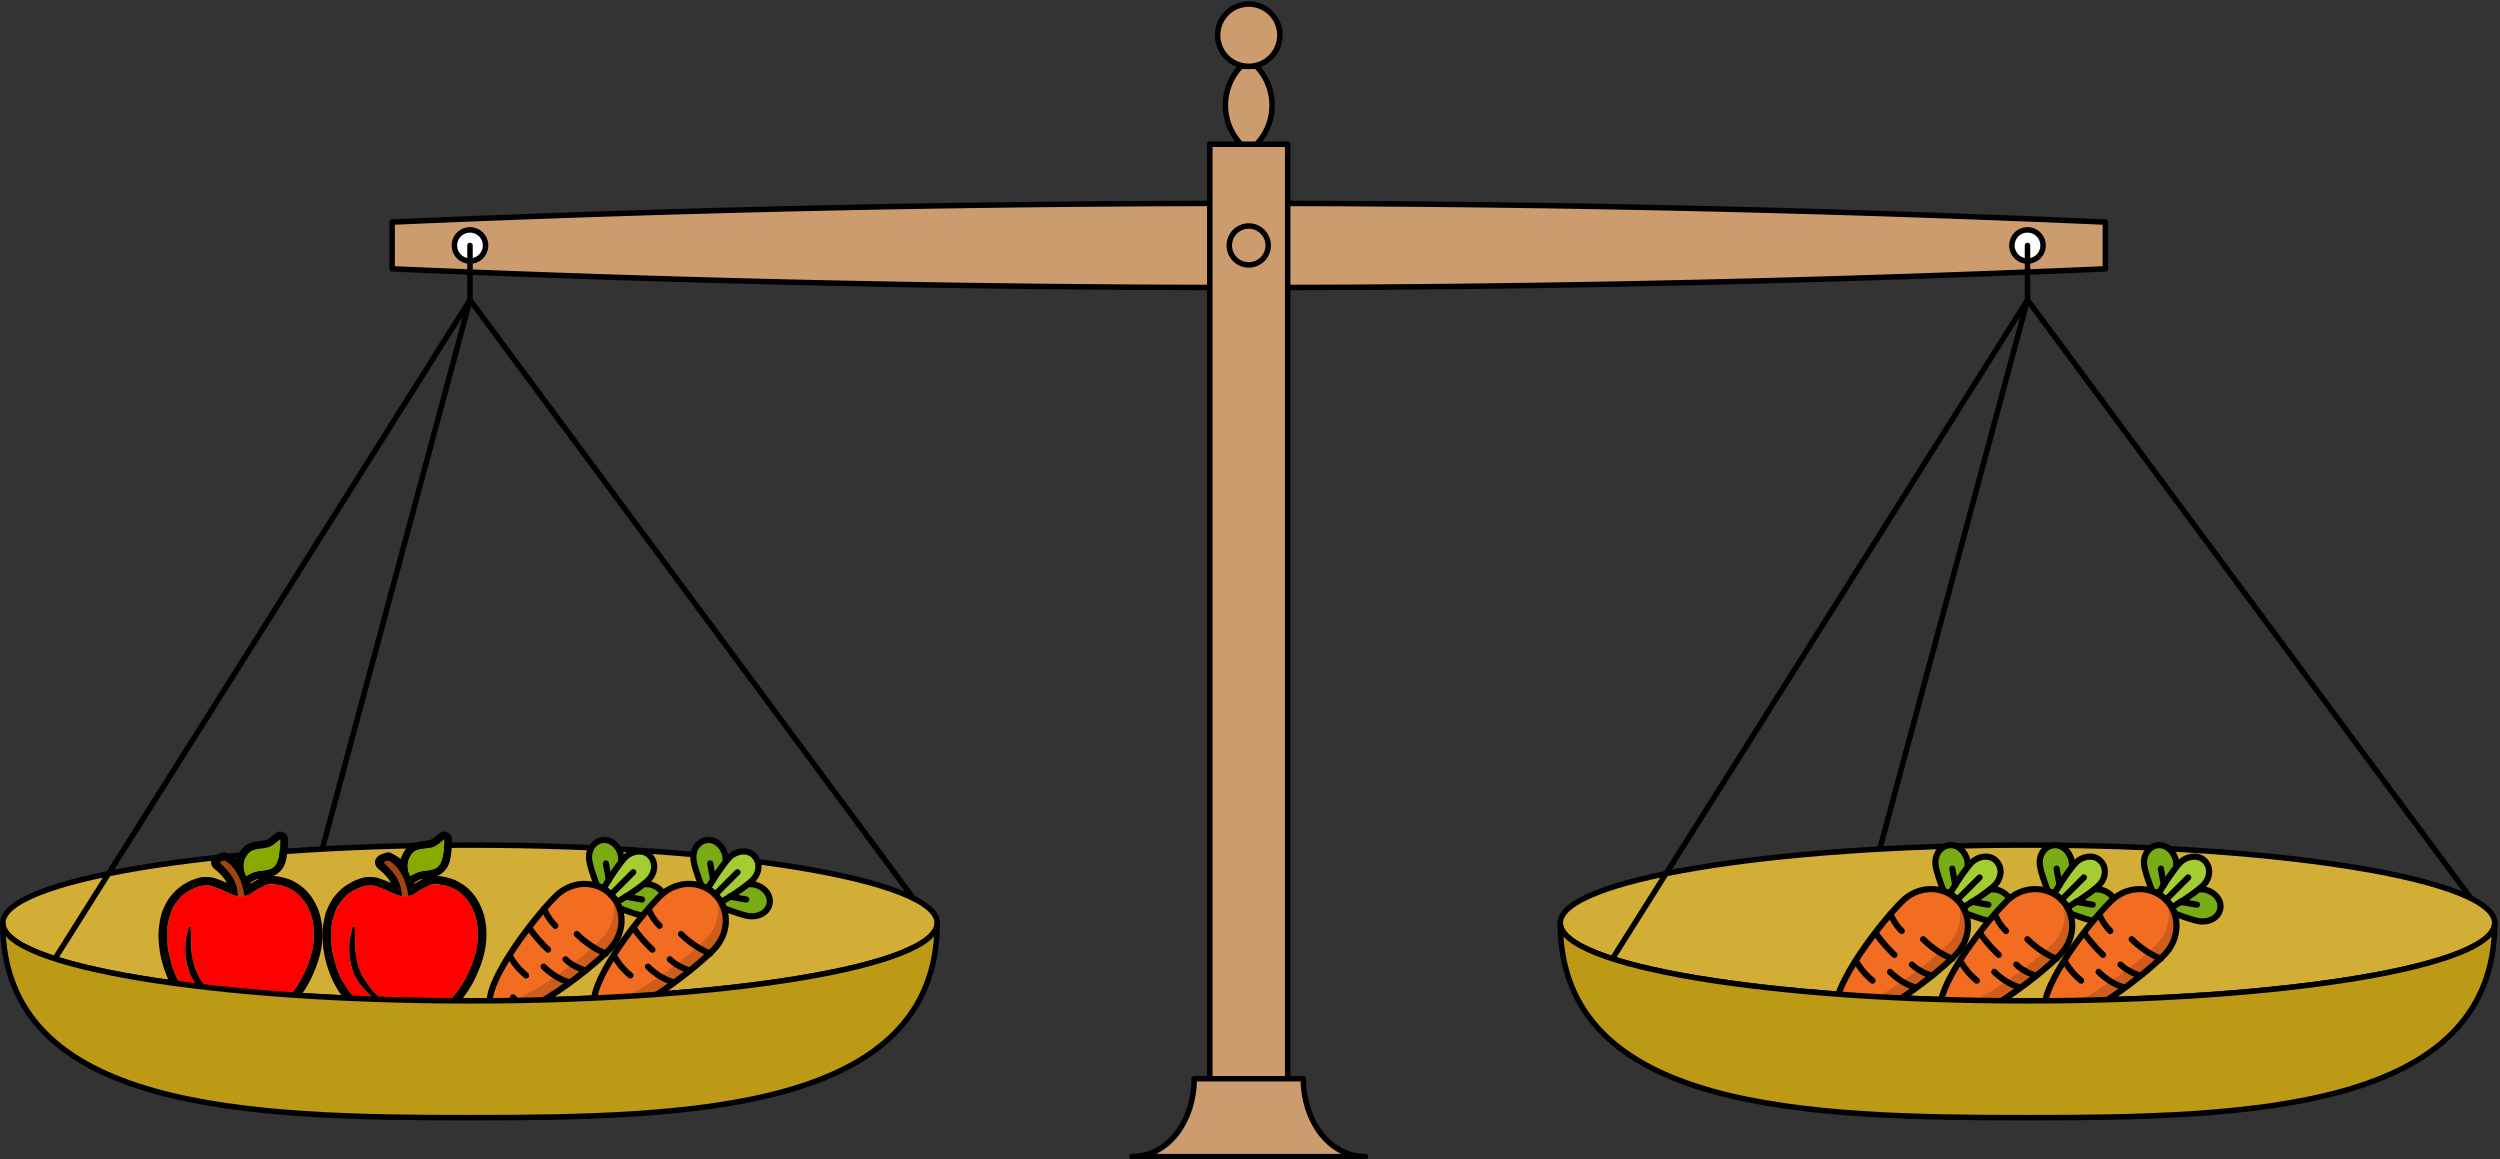 <svg xmlns="http://www.w3.org/2000/svg" width="910pt" height="422pt" viewBox="0 -422 910 422"><rect x="0" y="-422" width="910" height="422" fill="#333333" stroke="none"/><g id="page1" transform="scale(1 -1)"><path fill="#cc9c6f" d="M142.73 324.148a7141 7141 0 0 1 311.813-6.804c104.062 0 208.082 2.269 311.812 6.804v17.008a7141 7141 0 0 1-311.812 6.805 7141 7141 0 0 1-311.813-6.805z"/><path fill="none" stroke="#000" stroke-linecap="round" stroke-linejoin="round" stroke-width="2" d="M142.73 324.148a7141 7141 0 0 1 311.813-6.804c104.062 0 208.082 2.269 311.812 6.804v17.008a7141 7141 0 0 1-311.812 6.805 7141 7141 0 0 1-311.813-6.805z"/><path fill="#fff" d="M176.746 332.652a5.665 5.665 0 0 1-5.668 5.668 5.667 5.667 0 1 1 0-11.336 5.667 5.667 0 0 1 5.668 5.668"/><path fill="none" stroke="#000" stroke-linecap="round" stroke-linejoin="round" stroke-width="2" d="M176.746 332.652a5.665 5.665 0 0 1-5.668 5.668 5.667 5.667 0 1 1 0-11.336 5.667 5.667 0 0 1 5.668 5.668"/><path fill="#fff" d="M743.676 332.652a5.665 5.665 0 0 1-5.668 5.668 5.667 5.667 0 1 1 0-11.336 5.667 5.667 0 0 1 5.668 5.668"/><path fill="none" stroke="#000" stroke-linecap="round" stroke-linejoin="round" stroke-width="2" d="M743.676 332.652a5.665 5.665 0 0 1-5.668 5.668 5.667 5.667 0 1 1 0-11.336 5.667 5.667 0 0 1 5.668 5.668"/><path fill="#d3ae37" d="M341.156 86.04c0 15.655-76.144 28.347-170.078 28.347C77.148 114.387 1 101.695 1 86.039s76.148-28.348 170.078-28.348c93.934 0 170.078 12.692 170.078 28.348"/><path fill="none" stroke="#000" stroke-linecap="round" stroke-linejoin="round" stroke-width="2" d="M341.156 86.04c0 15.655-76.144 28.347-170.078 28.347C77.148 114.387 1 101.695 1 86.039s76.148-28.348 170.078-28.348c93.934 0 170.078 12.692 170.078 28.348m-170.078 226.77 161.41-217.813m-161.41 217.813L117.32 112.941m53.758 199.868L19.984 73.012m151.094 239.797v19.843"/><g fill-rule="evenodd"><path fill="#a7410e" d="M80.73 108.469c-.312-.125-.62-.313-.683-.313s.559-.679 1.363-1.488c.809-.805 1.8-1.859 2.234-2.48.434-.555 1.114-1.61 1.489-2.293.308-.68.742-1.797.992-2.418a19 19 0 0 0 .434-2.418c0-.684.12-1.243.246-1.301.062-.063.558-.125 1.054-.125.747 0 .93.062.993.246.062.125 0 .746-.125 1.426-.121.62-.434 1.86-.743 2.668-.25.867-.683 2.047-.992 2.668-.312.617-.867 1.672-1.3 2.293-.376.621-.993 1.425-1.305 1.796-.371.309-.93.805-1.239 1.118-.375.246-.808.558-1.054.679a2 2 0 0 1-.621.188c-.125 0-.434-.121-.742-.246m17.735-8.371h.742c.25.058.063.058-.371.058-.371 0-.559 0-.371-.058M77.629 59.606c.433-.372.805-.747.805-.747.062 0-.246.375-.68.746-.375.434-.746.805-.809.805s.25-.37.684-.804m-7.567-1.614c.372-.433.747-.804.81-.804.058 0-.25.37-.684.804-.434.371-.805.746-.805.746-.063 0 .246-.375.68-.746"/><path fill="red" d="M96.664 99.723c-.558-.184-1.238-.434-1.426-.559-.246-.121-1.3-.742-2.293-1.426-1.054-.617-2.297-1.363-2.793-1.61-.804-.37-.992-.37-2.418-.37-1.238 0-1.671.058-2.601.37-.559.184-2.235.868-3.598 1.552-1.426.617-3.039 1.3-3.597 1.484-.56.188-1.489.438-2.106.496-.934.125-1.305.125-2.234-.058-.621-.125-1.735-.496-2.48-.809-.743-.246-1.798-.742-2.294-1.055-.496-.308-1.305-.804-1.676-1.113-.433-.371-1.117-.992-1.613-1.488s-1.113-1.301-1.488-1.797c-.309-.496-.805-1.43-1.113-2.05-.313-.556-.746-1.548-.93-2.169-.188-.621-.496-1.676-.621-2.418-.188-.742-.371-2.047-.434-2.914-.125-.93-.125-2.355-.062-3.473.062-1.054.187-2.605.308-3.41.063-.808.375-2.172.559-3.039.187-.867.621-2.48.992-3.656.371-1.117 1.18-2.98 1.738-4.094a42 42 0 0 1 1.922-3.535 72 72 0 0 1 1.797-2.48 71 71 0 0 1 2.356-2.48c.808-.806 1.984-1.798 2.543-2.169.558-.437 1.363-.934 1.796-1.18.438-.187 1.43-.62 2.235-.867.742-.25 1.984-.558 2.789-.683.867-.125 1.738-.188 2.48-.125.684 0 1.614.25 2.48.496 1.055.312 1.614.433 2.544.433 1.055.063 1.3 0 3.101-.617 1.426-.558 2.106-.683 2.727-.683.496 0 1.3.125 1.86.308.558.125 1.488.496 2.109.746.62.309 1.675.805 2.293 1.18.683.434 1.675 1.113 2.297 1.61.621.433 1.613 1.363 2.23 1.984.621.62 1.551 1.613 2.047 2.23.496.621 1.301 1.738 1.797 2.422.433.742 1.179 1.984 1.613 2.727.434.746 1.117 2.109 1.551 3.039.371.867.992 2.48 1.363 3.472s.809 2.418.992 3.223c.188.746.434 1.926.559 2.668.062.683.187 2.047.25 2.977.058.992.058 2.355-.063 3.285-.062.87-.312 2.171-.433 2.855-.125.68-.438 1.797-.684 2.414-.187.684-.621 1.676-.93 2.297-.308.621-.867 1.55-1.242 2.11-.371.558-1.05 1.425-1.609 1.984-.559.496-1.305 1.238-1.801 1.547-.433.312-1.301.87-1.922 1.18s-1.551.68-2.105.867c-.496.187-1.43.37-1.988.496-.618.125-1.672.25-2.419.187-1.05 0-1.546-.062-2.355-.312M68.762 84.469c-.188-.434-.496-1.238-.621-1.86-.184-.62-.372-1.796-.497-2.543-.125-.804-.183-2.418-.183-3.53 0-1.243.058-2.794.183-3.536.125-.746.313-1.86.497-2.48.125-.622.496-1.739.808-2.48.309-.747.867-1.923 1.301-2.606.434-.743 1.117-1.735 1.55-2.356a58 58 0 0 1 1.985-2.11c.617-.62 1.672-1.488 2.293-1.984.684-.433 1.613-1.054 2.172-1.3.555-.25 1.113-.496 1.363-.496.246-.063.371-.063.371.062 0 .063-.992 1.113-2.109 2.293a80 80 0 0 0-2.914 3.102 42 42 0 0 1-1.488 2.046c-.371.555-.992 1.672-1.364 2.418a30 30 0 0 0-1.117 2.606c-.183.68-.558 1.734-.68 2.355-.124.618-.37 1.735-.496 2.54-.125.93-.25 2.855-.25 5.519-.062 2.297-.12 4.34-.12 4.59-.063.25-.126.496-.188.496-.125 0-.309-.371-.496-.746"/><path d="M101.191 119.195c-.308-.062-1.054-.558-1.675-1.117-.618-.496-1.426-1.113-1.735-1.363-.433-.313-.93-.496-1.675-.621-.56-.063-1.86-.309-2.852-.434-1.488-.25-1.985-.371-2.914-.867-.805-.371-1.3-.746-1.922-1.426-.434-.496-1.055-1.304-1.363-1.922-.313-.621-.621-1.367-.746-1.613l-.125-.496-.93.684c-.555.371-1.488.929-2.106 1.238-1.054.496-1.242.558-1.863.433-.37 0-1.238-.308-1.922-.558-.867-.371-1.363-.68-1.734-1.113-.309-.313-.621-.809-.684-1.118-.12-.375-.12-.871-.062-1.179 0-.309.187-.805.375-1.055.12-.309.617-.805 1.05-1.176a14 14 0 0 0 1.864-1.676c.559-.558 1.363-1.488 1.734-2.046.371-.555.684-1.051.621-1.118 0 0-.804.313-1.738.746-.992.372-2.293.868-2.914 1.055-.867.188-1.547.309-2.852.309-1.488 0-1.921-.063-3.039-.371-.68-.246-1.859-.621-2.539-.93-.683-.309-1.738-.867-2.297-1.242-.62-.309-1.671-1.113-2.355-1.672-.746-.621-1.676-1.55-2.11-2.11a26 26 0 0 1-1.425-1.796c-.309-.497-.805-1.426-1.176-2.11-.312-.683-.809-1.738-1.055-2.418-.25-.683-.558-1.984-.746-2.914-.183-.93-.433-2.543-.496-3.66-.125-1.488-.125-2.48 0-4.215.063-1.18.25-2.914.434-3.843.125-.93.433-2.297.62-3.04.188-.746.56-2.047.806-2.851.312-.871.808-2.172 1.117-2.977.312-.808.93-2.11 1.363-2.851.375-.809 1.117-2.047 1.613-2.793.496-.742 1.364-1.985 1.985-2.727.62-.746 1.738-1.984 2.543-2.73a27 27 0 0 1 2.664-2.293c.683-.559 1.863-1.242 2.605-1.676.809-.371 1.86-.805 2.48-.992.622-.246 1.676-.496 2.356-.68.684-.125 2.047-.312 3.04-.312 1.675-.063 1.921-.063 3.163.312a83 83 0 0 1 2.168.559l.746.246 2.23-.742c1.985-.684 2.298-.746 3.473-.746 1.118 0 1.551.062 2.915.433.992.313 2.359.867 3.597 1.488 1.055.559 2.543 1.426 3.285 1.922.746.559 2.172 1.801 3.227 2.856 1.055 1.05 2.355 2.418 2.789 3.035.434.621 1.242 1.738 1.738 2.48.496.746 1.238 2.047 1.672 2.793.434.743 1.117 2.23 1.551 3.223.496 1.055 1.117 2.668 1.488 3.723.371.992.805 2.601 1.055 3.468.183.93.496 2.422.621 3.29.125.992.246 2.48.246 3.968 0 1.61-.062 2.914-.246 3.969-.125.805-.375 2.105-.559 2.789-.187.742-.558 1.734-.746 2.293-.183.496-.679 1.55-1.054 2.297a24 24 0 0 1-1.489 2.48c-.496.618-1.176 1.489-1.609 1.922a12.3 12.3 0 0 1-1.613 1.489c-.434.37-1.364 1.05-2.047 1.425-.684.434-1.86 1.055-2.664 1.364-.809.308-2.172.683-3.039.867-.871.187-1.864.312-2.235.375h-.617l.742.371c.434.183 1.18.742 1.672 1.238a9.4 9.4 0 0 1 1.43 1.859c.246.559.621 1.426.742 1.989.187.617.371 1.797.496 2.789.125.93.25 2.48.313 3.41.058 1.113.058 1.922-.063 2.293-.062.312-.312.809-.496 1.055-.125.25-.559.621-.867.746-.313.183-.809.371-1.117.371-.371.062-.871 0-1.118-.063m-.496-3.785a19 19 0 0 0-2.047-1.426c-.496-.246-1.363-.496-1.921-.617a26 26 0 0 0-2.606-.375c-.805-.121-1.797-.371-2.168-.496a4.7 4.7 0 0 1-1.305-.867c-.308-.309-.742-.93-.992-1.363-.246-.434-.554-1.118-.68-1.614-.124-.433-.25-1.238-.25-1.922 0-.558.126-1.363.188-1.671l.434-1.305.308-.617 1.242.679c.684.372 1.614.747 2.047.868.371.125 1.489.312 2.356.433.93.063 1.922.25 2.293.375.375.063.93.246 1.242.434a5.2 5.2 0 0 1 1.117.804c.184.309.555.747.68 1.055.125.246.371.93.558 1.426.188.559.372 1.551.497 2.297.125.742.25 2.105.308 3.16 0 .992.063 1.801 0 1.801 0 0-.617-.5-1.301-1.059m-19.964-6.941c-.313-.125-.622-.313-.684-.313s.559-.679 1.363-1.488c.809-.805 1.8-1.859 2.234-2.48.434-.555 1.114-1.61 1.489-2.293.308-.68.742-1.797.992-2.418a18 18 0 0 0 .434-2.48c.062-.93 0-1.18-.125-1.18-.063 0-.684.187-1.364.374-.62.246-1.86.743-2.668 1.114-.867.433-2.168.992-2.914 1.304-.804.309-1.984.743-2.605.93-.992.246-1.489.246-2.356.184-.68 0-1.55-.184-2.418-.496-.742-.246-1.859-.743-2.543-1.051-.68-.375-1.734-.992-2.293-1.43-.558-.433-1.425-1.176-1.796-1.672a14 14 0 0 1-1.489-1.797c-.375-.558-.87-1.367-1.054-1.8a21 21 0 0 1-.868-2.047 66 66 0 0 1-.683-2.477 18 18 0 0 1-.434-2.297c-.062-.558-.125-2.293-.062-3.781 0-1.613.125-3.41.246-4.219.125-.804.437-2.293.683-3.222.25-.993.684-2.543.93-3.348.309-.867.805-2.234 1.18-2.977.308-.808.992-2.046 1.426-2.851.496-.809 1.238-1.985 1.734-2.668.433-.621 1.242-1.676 1.8-2.297.497-.617 1.489-1.672 2.169-2.23.683-.622 1.675-1.364 2.11-1.735.433-.312 1.3-.809 1.92-1.117s1.614-.684 2.235-.93a30 30 0 0 1 2.293-.558c.68-.125 1.672-.25 2.293-.25.809 0 1.426.125 2.852.558 1.305.375 1.984.496 2.73.496.805 0 1.301-.12 2.914-.617 1.489-.558 2.11-.683 2.852-.683.746-.063 1.242.062 2.172.37.617.188 1.734.622 2.418.993.742.312 1.922.992 2.601 1.488.746.434 1.926 1.305 2.543 1.86.621.558 1.614 1.55 2.172 2.234.559.617 1.363 1.55 1.735 2.11.433.558.992 1.425 1.367 1.921.308.559.929 1.61 1.363 2.356.434.804 1.117 2.23 1.551 3.16.433.996 1.113 2.73 1.551 3.969.371 1.242.867 2.914.992 3.722.183.867.371 2.11.433 2.79.063.683.121 1.921.121 2.788 0 .871-.058 2.297-.183 3.04-.125.808-.313 1.984-.496 2.605-.125.62-.434 1.613-.621 2.11-.246.558-.621 1.488-.868 1.984-.25.558-.804 1.425-1.179 1.984-.371.558-1.18 1.55-1.797 2.168-.621.621-1.488 1.363-1.984 1.676-.497.37-1.364.867-1.985 1.113-.621.313-1.676.746-2.355.934-.684.183-1.864.37-2.731.496-1.3.121-1.61.121-2.543-.063-.554-.125-1.488-.496-2.105-.808-.559-.246-1.801-.993-2.73-1.547-.868-.621-1.923-1.243-2.294-1.426-.433-.125-.867-.313-1.054-.375-.371-.121-.371-.063-.621 1.242a19 19 0 0 1-.743 2.852c-.25.867-.683 2.047-.992 2.668-.312.617-.867 1.672-1.3 2.293-.376.621-.993 1.425-1.305 1.796-.371.309-.93.805-1.239 1.118-.375.246-.808.558-1.054.679a2 2 0 0 1-.621.188c-.125 0-.434-.121-.742-.246m12.71-6.512c-.312-.125-.93-.434-1.425-.742-.497-.25-.872-.563-.872-.684 0-.125 0-.187.063-.187 0 0 .375.187.809.496.37.25 1.113.621 1.55.871.434.246.68.434.618.434-.125 0-.434-.125-.743-.188M68.7 84.285c-.187-.375-.433-1.426-.62-2.234-.184-.805-.434-2.106-.497-2.79a42 42 0 0 1-.121-2.85c0-.872.058-2.235.183-3.102s.372-2.106.56-2.852a31 31 0 0 1 .683-2.172c.183-.558.558-1.363.804-1.86.25-.495.868-1.487 1.301-2.167.496-.684 1.489-1.922 2.235-2.668.68-.746 1.796-1.8 2.48-2.235.621-.496 1.734-1.175 2.418-1.546.742-.375 1.363-.621 1.613-.559.246 0 .121.246-1.488 1.797-.992.992-2.297 2.418-2.914 3.101-.559.743-1.43 1.922-1.863 2.606a16.6 16.6 0 0 0-1.426 2.414c-.309.621-.805 1.8-1.117 2.605a33 33 0 0 0-.805 3.102c-.184.867-.371 2.356-.496 3.16-.063.871-.125 2.98-.125 4.715s-.059 3.41-.121 3.719c0 .312-.125.558-.188.558s-.308-.308-.496-.742"/><path fill="#8a0" d="M100.695 115.41a19 19 0 0 0-2.047-1.426c-.496-.246-1.363-.496-1.921-.617a26 26 0 0 0-2.606-.375c-.805-.121-1.797-.371-2.168-.496a4.7 4.7 0 0 1-1.305-.867c-.308-.309-.742-.93-.992-1.363-.246-.434-.554-1.118-.68-1.614-.124-.433-.25-1.238-.25-1.922 0-.558.126-1.363.188-1.671l.434-1.305.308-.617 1.242.679c.684.372 1.614.747 2.047.868.371.125 1.489.312 2.356.433.93.063 1.922.25 2.293.375.375.063.93.246 1.242.434a5.2 5.2 0 0 1 1.117.804c.184.309.555.747.68 1.055.125.246.371.93.558 1.426.188.559.372 1.551.497 2.297.125.742.25 2.105.308 3.16 0 .992.063 1.801 0 1.801 0 0-.617-.5-1.301-1.059m5.582-59.523-.746-.809.809.746.805.805-.063.062z"/><path fill="#a7410e" d="M140.41 108.469c-.308-.125-.621-.313-.68-.313-.062 0 .559-.679 1.364-1.488.804-.805 1.797-1.859 2.23-2.48.438-.555 1.117-1.61 1.489-2.293.312-.68.746-1.797.992-2.418.187-.684.375-1.797.433-2.418 0-.684.125-1.243.25-1.301.063-.063.559-.125 1.055-.125.742 0 .93.062.992.246.063.125 0 .746-.125 1.426-.125.62-.433 1.86-.746 2.668-.246.867-.68 2.047-.988 2.668-.313.617-.871 1.672-1.305 2.293-.371.621-.992 1.425-1.301 1.796-.371.309-.929.805-1.242 1.118-.371.246-.805.558-1.051.679-.25.125-.558.188-.621.188-.125 0-.433-.121-.746-.246m17.735-8.371h.746c.246.058.062.058-.371.058-.375 0-.559 0-.375-.058m-20.832-40.492c.433-.372.804-.747.804-.747.063 0-.25.375-.683.746-.371.434-.743.805-.805.805s.25-.37.684-.804m-7.567-1.614c.371-.433.742-.804.805-.804.062 0-.246.37-.68.804-.433.371-.808.746-.808.746-.059 0 .25-.375.683-.746"/><path fill="red" d="M156.348 99.723c-.559-.184-1.243-.434-1.426-.559-.25-.121-1.305-.742-2.293-1.426-1.055-.617-2.297-1.363-2.793-1.61-.805-.37-.992-.37-2.418-.37-1.238 0-1.676.058-2.605.37-.555.184-2.231.868-3.594 1.552-1.43.617-3.039 1.3-3.598 1.484-.558.188-1.488.438-2.109.496-.93.125-1.301.125-2.231-.058-.621-.125-1.738-.496-2.48-.809-.746-.246-1.797-.742-2.293-1.055-.496-.308-1.305-.804-1.676-1.113-.434-.371-1.117-.992-1.613-1.488s-1.114-1.301-1.489-1.797c-.308-.496-.804-1.43-1.117-2.05-.308-.556-.742-1.548-.929-2.169-.184-.621-.496-1.676-.618-2.418-.187-.742-.375-2.047-.433-2.914-.125-.93-.125-2.355-.063-3.473.063-1.054.184-2.605.309-3.41.062-.808.371-2.172.559-3.039.183-.867.621-2.48.992-3.656.371-1.117 1.175-2.98 1.734-4.094a42 42 0 0 1 1.926-3.535 67 67 0 0 1 1.797-2.48 72 72 0 0 1 2.355-2.48c.805-.806 1.985-1.798 2.543-2.169.559-.437 1.363-.934 1.797-1.18.434-.187 1.426-.62 2.234-.867.743-.25 1.985-.558 2.789-.683.868-.125 1.735-.188 2.481-.125.684 0 1.613.25 2.48.496 1.055.312 1.614.433 2.543.433 1.055.063 1.301 0 3.102-.617 1.426-.558 2.105-.683 2.727-.683.496 0 1.3.125 1.859.308.558.125 1.488.496 2.109.746.621.309 1.672.805 2.293 1.18.684.434 1.676 1.113 2.293 1.61.621.433 1.613 1.363 2.235 1.984.621.62 1.55 1.613 2.046 2.23.497.621 1.301 1.738 1.797 2.422.434.742 1.18 1.984 1.614 2.727.433.746 1.117 2.109 1.55 3.039.371.867.993 2.48 1.364 3.472s.804 2.418.992 3.223c.187.746.433 1.926.558 2.668.063.683.188 2.047.247 2.977.062.992.062 2.355-.059 3.285-.066.87-.313 2.171-.438 2.855-.121.68-.433 1.797-.679 2.414-.188.684-.621 1.676-.93 2.297-.312.621-.871 1.55-1.242 2.11s-1.055 1.425-1.613 1.984c-.555.496-1.301 1.238-1.797 1.547-.434.312-1.301.87-1.922 1.18s-1.551.68-2.11.867c-.496.187-1.425.37-1.984.496-.617.125-1.672.25-2.418.187-1.055 0-1.551-.062-2.355-.312m-27.903-15.254c-.187-.434-.496-1.238-.621-1.86-.187-.62-.371-1.796-.496-2.543-.125-.804-.187-2.418-.187-3.53 0-1.243.062-2.794.187-3.536.125-.746.309-1.86.496-2.48.125-.622.496-1.739.805-2.48.312-.747.867-1.923 1.305-2.606.433-.743 1.113-1.735 1.546-2.356a66 66 0 0 1 1.985-2.11c.621-.62 1.676-1.488 2.297-1.984.679-.433 1.609-1.054 2.168-1.3.558-.25 1.117-.496 1.367-.496.246-.063.371-.063.371.062 0 .063-.992 1.113-2.109 2.293a80 80 0 0 0-2.914 3.102 43 43 0 0 1-1.489 2.046c-.371.555-.992 1.672-1.363 2.418a30 30 0 0 0-1.117 2.606c-.188.68-.559 1.734-.684 2.355-.121.618-.371 1.735-.496 2.54-.121.93-.246 2.855-.246 5.519-.062 2.297-.125 4.34-.125 4.59-.062.25-.121.496-.184.496-.125 0-.312-.371-.496-.746"/><path d="M160.875 119.195c-.312-.062-1.055-.558-1.676-1.117-.621-.496-1.426-1.113-1.734-1.363-.434-.313-.93-.496-1.676-.621-.559-.063-1.859-.309-2.851-.434-1.489-.25-1.985-.371-2.915-.867-.808-.371-1.304-.746-1.921-1.426-.438-.496-1.055-1.304-1.368-1.922-.308-.621-.617-1.367-.742-1.613l-.125-.496-.929.684c-.559.371-1.489.929-2.11 1.238-1.051.496-1.238.558-1.859.433-.371 0-1.239-.308-1.922-.558-.867-.371-1.363-.68-1.734-1.113-.313-.313-.622-.809-.684-1.118-.125-.375-.125-.871-.063-1.179 0-.309.188-.805.372-1.055.125-.309.621-.805 1.054-1.176a14 14 0 0 0 1.863-1.676c.555-.558 1.364-1.488 1.735-2.046.371-.555.68-1.051.621-1.118 0 0-.809.313-1.738.746-.993.372-2.293.868-2.914 1.055-.868.188-1.551.309-2.852.309-1.488 0-1.922-.063-3.039-.371-.684-.246-1.859-.621-2.543-.93-.68-.309-1.734-.867-2.293-1.242-.621-.309-1.676-1.113-2.355-1.672-.747-.621-1.676-1.55-2.11-2.11a25 25 0 0 1-1.426-1.796c-.308-.497-.804-1.426-1.179-2.11-.309-.683-.805-1.738-1.051-2.418-.25-.683-.559-1.984-.746-2.914-.188-.93-.434-2.543-.496-3.66-.125-1.488-.125-2.48 0-4.215.062-1.18.246-2.914.433-3.843.125-.93.434-2.297.621-3.04.188-.746.559-2.047.805-2.851.313-.871.809-2.172 1.117-2.977.309-.808.93-2.11 1.364-2.851.371-.809 1.117-2.047 1.613-2.793.496-.742 1.363-1.985 1.984-2.727.621-.746 1.735-1.984 2.543-2.73a27 27 0 0 1 2.664-2.293c.684-.559 1.864-1.242 2.606-1.676.804-.371 1.859-.805 2.48-.992.621-.246 1.672-.496 2.356-.68.683-.125 2.047-.312 3.039-.312 1.676-.063 1.922-.063 3.164.312.742.184 1.734.434 2.168.559l.746.246 2.23-.742c1.985-.684 2.293-.746 3.473-.746 1.117 0 1.551.062 2.914.433.992.313 2.356.867 3.598 1.488 1.054.559 2.543 1.426 3.285 1.922.742.559 2.172 1.801 3.223 2.856 1.054 1.05 2.359 2.418 2.793 3.035.433.621 1.238 1.738 1.734 2.48.496.746 1.242 2.047 1.676 2.793.433.743 1.117 2.23 1.55 3.223.497 1.055 1.118 2.668 1.489 3.723.371.992.804 2.601 1.054 3.468.184.93.497 2.422.618 3.29.125.992.25 2.48.25 3.968 0 1.61-.063 2.914-.25 3.969-.121.805-.371 2.105-.555 2.789-.188.742-.559 1.734-.746 2.293-.188.496-.684 1.55-1.055 2.297a24 24 0 0 1-1.488 2.48c-.496.618-1.176 1.489-1.61 1.922a12.5 12.5 0 0 1-1.613 1.489c-.433.37-1.363 1.05-2.047 1.425-.683.434-1.859 1.055-2.668 1.364-.804.308-2.168.683-3.039.867-.867.187-1.859.312-2.23.375h-.621l.746.371c.433.183 1.176.742 1.672 1.238.558.559 1.117 1.305 1.425 1.859.25.559.622 1.426.747 1.989.187.617.371 1.797.496 2.789.125.93.246 2.48.308 3.41.063 1.113.063 1.922-.062 2.293-.059.312-.309.809-.492 1.055-.125.25-.563.621-.872.746-.308.183-.804.371-1.117.371-.371.062-.867 0-1.113-.063m-.496-3.785a19 19 0 0 0-2.047-1.426c-.496-.246-1.363-.496-1.922-.617a26 26 0 0 0-2.605-.375c-.805-.121-1.797-.371-2.168-.496a4.7 4.7 0 0 1-1.305-.867c-.309-.309-.742-.93-.992-1.363-.246-.434-.559-1.118-.68-1.614-.125-.433-.25-1.238-.25-1.922 0-.558.125-1.363.188-1.671.121-.375.308-.93.433-1.305l.309-.617 1.242.679c.68.372 1.609.747 2.047.868.371.125 1.484.312 2.355.433.93.063 1.922.25 2.293.375.371.063.93.246 1.243.434.371.183.867.558 1.113.804.187.309.558.747.683 1.055.125.246.372.93.559 1.426.184.559.371 1.551.496 2.297.121.742.246 2.105.309 3.16 0 .992.062 1.801 0 1.801 0 0-.621-.5-1.301-1.059m-19.969-6.941c-.308-.125-.621-.313-.68-.313-.062 0 .559-.679 1.364-1.488.804-.805 1.797-1.859 2.23-2.48.438-.555 1.117-1.61 1.489-2.293.312-.68.746-1.797.992-2.418a17 17 0 0 0 .433-2.48c.063-.93 0-1.18-.121-1.18-.062 0-.683.187-1.363.374-.621.246-1.863.743-2.668 1.114-.867.433-2.172.992-2.914 1.304-.809.309-1.984.743-2.606.93-.992.246-1.488.246-2.355.184-.684 0-1.551-.184-2.418-.496-.746-.246-1.859-.743-2.543-1.051-.684-.375-1.734-.992-2.293-1.43-.559-.433-1.426-1.176-1.801-1.672-.433-.433-1.117-1.238-1.488-1.797s-.867-1.367-1.055-1.8a24 24 0 0 1-.867-2.047 68 68 0 0 1-.68-2.477 18 18 0 0 1-.433-2.297c-.063-.558-.125-2.293-.063-3.781 0-1.613.121-3.41.246-4.219.125-.804.434-2.293.684-3.222.246-.993.68-2.543.93-3.348.308-.867.804-2.234 1.175-2.977.313-.808.997-2.046 1.43-2.851.496-.809 1.238-1.985 1.735-2.668a30 30 0 0 1 1.796-2.297c.497-.617 1.489-1.672 2.172-2.23.684-.622 1.676-1.364 2.11-1.735.433-.312 1.3-.809 1.922-1.117.621-.309 1.613-.684 2.23-.93a31 31 0 0 1 2.297-.558c.68-.125 1.672-.25 2.293-.25.805 0 1.426.125 2.851.558 1.301.375 1.985.496 2.731.496.805 0 1.301-.12 2.914-.617 1.488-.558 2.105-.683 2.852-.683.742-.063 1.238.062 2.167.37.622.188 1.739.622 2.422.993.743.312 1.922.992 2.602 1.488.746.434 1.922 1.305 2.543 1.86.621.558 1.613 1.55 2.172 2.234.558.617 1.363 1.55 1.734 2.11.434.558.992 1.425 1.363 1.921.313.559.93 1.61 1.368 2.356.433.804 1.113 2.23 1.546 3.16.434.996 1.118 2.73 1.551 3.969.375 1.242.871 2.914.992 3.722.188.867.372 2.11.438 2.79.059.683.121 1.921.121 2.788 0 .871-.062 2.297-.187 3.04-.122.808-.309 1.984-.493 2.605-.125.62-.437 1.613-.621 2.11-.25.558-.621 1.488-.867 1.984-.25.558-.809 1.425-1.18 1.984s-1.179 1.55-1.796 2.168c-.622.621-1.489 1.363-1.985 1.676-.496.37-1.363.867-1.984 1.113-.621.313-1.676.746-2.36.934-.679.183-1.859.37-2.726.496-1.301.121-1.613.121-2.543-.063-.559-.125-1.488-.496-2.11-.808-.554-.246-1.796-.993-2.726-1.547-.867-.621-1.922-1.243-2.293-1.426-.434-.125-.871-.313-1.055-.375-.371-.121-.371-.063-.621 1.242a19 19 0 0 1-.746 2.852c-.246.867-.68 2.047-.988 2.668-.313.617-.871 1.672-1.305 2.293-.371.621-.992 1.425-1.301 1.796-.371.309-.929.805-1.242 1.118-.371.246-.805.558-1.051.679-.25.125-.558.188-.621.188-.125 0-.433-.121-.746-.246m12.711-6.512c-.308-.125-.93-.434-1.426-.742-.496-.25-.867-.563-.867-.684 0-.125 0-.187.063-.187 0 0 .371.187.804.496.375.25 1.118.621 1.551.871.434.246.684.434.621.434-.125 0-.433-.125-.746-.188m-24.738-17.672c-.188-.375-.434-1.426-.621-2.234-.188-.805-.434-2.106-.496-2.79a41 41 0 0 1-.125-2.85c0-.872.062-2.235.187-3.102s.371-2.106.559-2.852a31 31 0 0 1 .679-2.172c.188-.558.559-1.363.809-1.86.246-.495.867-1.487 1.301-2.167.496-.684 1.488-1.922 2.234-2.668.68-.746 1.797-1.8 2.481-2.235.617-.496 1.734-1.175 2.418-1.546.742-.375 1.363-.621 1.609-.559.25 0 .125.246-1.488 1.797-.992.992-2.293 2.418-2.914 3.101-.555.743-1.426 1.922-1.86 2.606-.496.68-1.117 1.734-1.426 2.414-.308.621-.804 1.8-1.117 2.605a32 32 0 0 0-.804 3.102c-.188.867-.371 2.356-.496 3.16-.063.871-.125 2.98-.125 4.715s-.063 3.41-.125 3.719c0 .312-.122.558-.184.558-.063 0-.313-.308-.496-.742"/><path fill="#8a0" d="M160.379 115.41a19 19 0 0 0-2.047-1.426c-.496-.246-1.363-.496-1.922-.617a26 26 0 0 0-2.605-.375c-.805-.121-1.797-.371-2.168-.496a4.7 4.7 0 0 1-1.305-.867c-.309-.309-.742-.93-.992-1.363-.246-.434-.559-1.118-.68-1.614-.125-.433-.25-1.238-.25-1.922 0-.558.125-1.363.188-1.671.121-.375.308-.93.433-1.305l.309-.617 1.242.679c.68.372 1.609.747 2.047.868.371.125 1.484.312 2.355.433.93.063 1.922.25 2.293.375.371.063.93.246 1.243.434.371.183.867.558 1.113.804.187.309.558.747.683 1.055.125.246.372.93.559 1.426.184.559.371 1.551.496 2.297.121.742.246 2.105.309 3.16 0 .992.062 1.801 0 1.801 0 0-.621-.5-1.301-1.059m5.582-59.523-.746-.809.805.746c.433.434.808.805.808.805l-.062.062z"/></g><path fill="#79ac14" d="M219.676 98.48c1.949 3.368 4.605 7.266 6.554 9.747 0 .707-.175 1.418-.175 2.3-.707 3.543-3.719 6.203-6.91 5.672-3.188-.531-5.317-3.898-4.606-7.621.176-1.594 1.418-5.312 2.832-9.035.711-.176 1.598-.531 2.305-1.062"/><path fill="none" stroke="#000" stroke-linecap="round" stroke-linejoin="round" stroke-width="2.25" d="M219.676 98.48c1.949 3.368 4.605 7.266 6.554 9.747 0 .707-.175 1.418-.175 2.3-.707 3.543-3.719 6.203-6.91 5.672-3.188-.531-5.317-3.898-4.606-7.621.176-1.594 1.418-5.312 2.832-9.035.711-.176 1.598-.531 2.305-1.062"/><path fill="#79ac14" d="M224.461 93.7c3.363 1.948 7.262 4.605 9.742 6.554.711 0 1.418-.18 2.305-.18 3.543-.707 6.199-3.718 5.668-6.906-.531-3.191-3.899-5.137-7.617-4.61-1.594.18-5.317 1.419-9.036 2.836-.175.708-.531 1.594-1.062 2.305"/><path fill="none" stroke="#000" stroke-linecap="round" stroke-linejoin="round" stroke-width="2.25" d="M224.461 93.7c3.363 1.948 7.262 4.605 9.742 6.554.711 0 1.418-.18 2.305-.18 3.543-.707 6.199-3.718 5.668-6.906-.531-3.191-3.899-5.137-7.617-4.61-1.594.18-5.317 1.419-9.036 2.836-.175.708-.531 1.594-1.062 2.305"/><path fill="#a4cd34" d="M222.336 96.356a7.9 7.9 0 0 0 2.125-2.657c4.43 2.301 9.922 6.375 11.516 7.973 2.656 2.656 2.836 6.555.531 8.855-2.125 2.305-6.199 1.95-8.86-.531-1.593-1.594-5.492-7.086-7.972-11.515a7.9 7.9 0 0 0 2.66-2.125"/><path fill="none" stroke="#000" stroke-linecap="round" stroke-linejoin="round" stroke-width="2.25" d="M222.336 96.356a7.9 7.9 0 0 0 2.125-2.657c4.43 2.301 9.922 6.375 11.516 7.973 2.656 2.656 2.836 6.555.531 8.855-2.125 2.305-6.199 1.95-8.86-.531-1.593-1.594-5.492-7.086-7.972-11.515a7.9 7.9 0 0 0 2.66-2.125"/><path fill="#f26d21" d="M222.336 96.356c-5.492 5.492-14.527 5.136-20.199-.708-8.86-8.859-29.231-35.613-22.676-42.167s33.305 13.82 42.164 22.68c5.848 5.843 6.199 14.702.711 20.195"/><path fill="#ce5c1c" d="M222.336 96.356c2.301-5.137 1.062-11.692-3.367-16.122-8.328-8.328-32.422-26.574-40.75-23.562 0-1.418.355-2.48 1.242-3.191 6.555-6.555 33.305 13.82 42.164 22.68 5.848 5.667 6.199 14.702.711 20.195"/><g fill="none" stroke="#000" stroke-linecap="round" stroke-linejoin="round" stroke-width="2.25"><path d="M220.563 74.918s-5.317 1.773-10.629 7.086m-10.454-5.668s-3.367 3.012-6.91 7.973m20.551-15.59s-4.43 1.238-7.262 4.074m1.414-8.328s-4.605.887-9.386 5.672m-12.227 3.719s1.949-3.72 5.848-6.91m6.555 24.273s1.062-3.188 4.074-6.203m-15.414-26.043s2.48-2.832 5.492-4.075m38.269 49.606-8.148-8.148m-1.773 11.339 1.062-6.023m12.047-7.086-6.024 1.062"/><path d="M222.336 96.356c-5.492 5.492-14.527 5.136-20.199-.708-8.86-8.859-29.231-35.613-22.676-42.167s33.305 13.82 42.164 22.68c5.848 5.843 6.199 14.702.711 20.195"/></g><path fill="#79ac14" d="M257.641 98.48c1.949 3.368 4.605 7.266 6.554 9.747 0 .707-.175 1.418-.175 2.3-.707 3.543-3.719 6.203-6.911 5.672-3.187-.531-5.312-3.898-4.605-7.621.176-1.594 1.418-5.312 2.836-9.035.707-.176 1.594-.531 2.301-1.062"/><path fill="none" stroke="#000" stroke-linecap="round" stroke-linejoin="round" stroke-width="2.25" d="M257.641 98.48c1.949 3.368 4.605 7.266 6.554 9.747 0 .707-.175 1.418-.175 2.3-.707 3.543-3.719 6.203-6.911 5.672-3.187-.531-5.312-3.898-4.605-7.621.176-1.594 1.418-5.312 2.836-9.035.707-.176 1.594-.531 2.301-1.062"/><path fill="#79ac14" d="M262.426 93.7c3.363 1.948 7.262 4.605 9.742 6.554.711 0 1.418-.18 2.305-.18 3.543-.707 6.199-3.718 5.668-6.906-.532-3.191-3.899-5.137-7.618-4.61-1.593.18-5.312 1.419-9.035 2.836-.175.708-.531 1.594-1.062 2.305"/><path fill="none" stroke="#000" stroke-linecap="round" stroke-linejoin="round" stroke-width="2.25" d="M262.426 93.7c3.363 1.948 7.262 4.605 9.742 6.554.711 0 1.418-.18 2.305-.18 3.543-.707 6.199-3.718 5.668-6.906-.532-3.191-3.899-5.137-7.618-4.61-1.593.18-5.312 1.419-9.035 2.836-.175.708-.531 1.594-1.062 2.305"/><path fill="#a4cd34" d="M260.301 96.356a7.9 7.9 0 0 0 2.125-2.657c4.429 2.301 9.922 6.375 11.515 7.973 2.657 2.656 2.832 6.555.532 8.855-2.125 2.305-6.203 1.95-8.86-.531-1.593-1.594-5.492-7.086-7.972-11.515a7.9 7.9 0 0 0 2.66-2.125"/><path fill="none" stroke="#000" stroke-linecap="round" stroke-linejoin="round" stroke-width="2.25" d="M260.301 96.356a7.9 7.9 0 0 0 2.125-2.657c4.429 2.301 9.922 6.375 11.515 7.973 2.657 2.656 2.832 6.555.532 8.855-2.125 2.305-6.203 1.95-8.86-.531-1.593-1.594-5.492-7.086-7.972-11.515a7.9 7.9 0 0 0 2.66-2.125"/><path fill="#f26d21" d="M260.301 96.356c-5.492 5.492-14.531 5.136-20.199-.708-8.86-8.859-29.231-35.613-22.676-42.167 6.554-6.555 33.304 13.82 42.164 22.68 5.848 5.843 6.199 14.702.711 20.195"/><path fill="#ce5c1c" d="M260.301 96.356c2.301-5.137 1.062-11.692-3.367-16.122-8.329-8.328-32.422-26.574-40.75-23.562 0-1.418.355-2.48 1.242-3.191 6.554-6.555 33.304 13.82 42.164 22.68 5.848 5.667 6.199 14.702.711 20.195"/><g fill="none" stroke="#000" stroke-linecap="round" stroke-linejoin="round" stroke-width="2.25"><path d="M258.527 74.918s-5.312 1.773-10.629 7.086m-10.453-5.668s-3.367 3.012-6.91 7.973m20.551-15.59s-4.43 1.238-7.262 4.074m1.414-8.328s-4.605.887-9.386 5.672m-12.227 3.719s1.949-3.72 5.848-6.91m6.554 24.273s1.063-3.188 4.075-6.203m-15.414-26.043s2.48-2.832 5.492-4.075m38.269 49.606-8.148-8.148m-1.774 11.339 1.063-6.023m12.047-7.086-6.024 1.062"/><path d="M260.301 96.356c-5.492 5.492-14.531 5.136-20.199-.708-8.86-8.859-29.231-35.613-22.676-42.167 6.554-6.555 33.304 13.82 42.164 22.68 5.848 5.843 6.199 14.702.711 20.195"/></g><path fill="#bc9a16" d="M1 86.04c0-68.6 90.55-70.869 170.078-70.869 79.527 0 170.078 2.27 170.078 70.867 0-15.656-76.144-28.348-170.078-28.348C77.148 57.691 1 70.383 1 86.04"/><path fill="none" stroke="#000" stroke-linecap="round" stroke-linejoin="round" stroke-width="2" d="M1 86.04c0-68.6 90.55-70.869 170.078-70.869 79.527 0 170.078 2.27 170.078 70.867 0-15.656-76.144-28.348-170.078-28.348C77.148 57.691 1 70.383 1 86.04"/><path fill="#d3ae37" d="M908.086 86.04c0 15.655-76.145 28.347-170.078 28.347S567.93 101.695 567.93 86.039s76.144-28.348 170.078-28.348S908.086 70.383 908.086 86.04"/><path fill="none" stroke="#000" stroke-linecap="round" stroke-linejoin="round" stroke-width="2" d="M908.086 86.04c0 15.655-76.145 28.347-170.078 28.347S567.93 101.695 567.93 86.039s76.144-28.348 170.078-28.348S908.086 70.383 908.086 86.04M738.008 312.809l161.41-217.813m-161.41 217.813L684.25 112.941m53.758 199.868L586.914 73.012m151.094 239.797v19.843"/><path fill="#79ac14" d="M709.762 96.59c1.949 3.367 4.605 7.265 6.554 9.746 0 .707-.179 1.414-.179 2.301-.707 3.543-3.719 6.203-6.907 5.668-3.191-.532-5.316-3.895-4.609-7.617.18-1.594 1.418-5.313 2.836-9.036.711-.175 1.594-.53 2.305-1.062"/><path fill="none" stroke="#000" stroke-linecap="round" stroke-linejoin="round" stroke-width="2.25" d="M709.762 96.59c1.949 3.367 4.605 7.265 6.554 9.746 0 .707-.179 1.414-.179 2.301-.707 3.543-3.719 6.203-6.907 5.668-3.191-.532-5.316-3.895-4.609-7.617.18-1.594 1.418-5.313 2.836-9.036.711-.175 1.594-.53 2.305-1.062"/><path fill="#79ac14" d="M714.543 91.805c3.367 1.949 7.266 4.61 9.746 6.558.707 0 1.414-.18 2.301-.18 3.543-.706 6.203-3.718 5.672-6.906-.532-3.191-3.899-5.14-7.621-4.609-1.594.18-5.313 1.418-9.036 2.836-.175.707-.531 1.594-1.062 2.3"/><path fill="none" stroke="#000" stroke-linecap="round" stroke-linejoin="round" stroke-width="2.25" d="M714.543 91.805c3.367 1.949 7.266 4.61 9.746 6.558.707 0 1.414-.18 2.301-.18 3.543-.706 6.203-3.718 5.672-6.906-.532-3.191-3.899-5.14-7.621-4.609-1.594.18-5.313 1.418-9.036 2.836-.175.707-.531 1.594-1.062 2.3"/><path fill="#a4cd34" d="M712.418 94.465a7.8 7.8 0 0 0 2.125-2.66c4.43 2.304 9.922 6.379 11.516 7.976 2.66 2.657 2.836 6.555.531 8.856-2.125 2.304-6.199 1.949-8.856-.532-1.597-1.593-5.492-7.085-7.972-11.515a7.9 7.9 0 0 0 2.656-2.125"/><path fill="none" stroke="#000" stroke-linecap="round" stroke-linejoin="round" stroke-width="2.25" d="M712.418 94.465a7.8 7.8 0 0 0 2.125-2.66c4.43 2.304 9.922 6.379 11.516 7.976 2.66 2.657 2.836 6.555.531 8.856-2.125 2.304-6.199 1.949-8.856-.532-1.597-1.593-5.492-7.085-7.972-11.515a7.9 7.9 0 0 0 2.656-2.125"/><path fill="#f26d21" d="M712.418 94.465c-5.492 5.492-14.527 5.137-20.195-.711-8.86-8.856-29.235-35.61-22.68-42.164s33.309 13.82 42.168 22.68c5.844 5.843 6.199 14.703.707 20.195"/><path fill="#ce5c1c" d="M712.418 94.465c2.305-5.137 1.062-11.692-3.367-16.121-8.324-8.328-32.422-26.574-40.746-23.563 0-1.418.351-2.484 1.238-3.191 6.555-6.555 33.309 13.82 42.168 22.68 5.844 5.668 6.199 14.703.707 20.195"/><g fill="none" stroke="#000" stroke-linecap="round" stroke-linejoin="round" stroke-width="2.25"><path d="M710.645 73.027s-5.313 1.77-10.629 7.086m-10.453-5.668s-3.368 3.012-6.911 7.973m20.551-15.59s-4.426 1.238-7.262 4.074m1.418-8.328s-4.605.887-9.39 5.668m-12.223 3.723s1.945-3.723 5.844-6.91m6.555 24.273s1.066-3.191 4.078-6.203m-15.414-26.043s2.48-2.836 5.492-4.074m38.265 49.605-8.148-8.148m-1.773 11.34 1.066-6.024m12.047-7.09-6.024 1.063"/><path d="M712.418 94.465c-5.492 5.492-14.527 5.137-20.195-.711-8.86-8.856-29.235-35.61-22.68-42.164s33.309 13.82 42.168 22.68c5.844 5.843 6.199 14.703.707 20.195"/></g><path fill="#79ac14" d="M747.727 96.59c1.949 3.367 4.605 7.265 6.554 9.746 0 .707-.179 1.414-.179 2.301-.707 3.543-3.719 6.203-6.907 5.668-3.191-.532-5.316-3.895-4.605-7.617.176-1.594 1.414-5.313 2.832-9.036.711-.175 1.594-.53 2.305-1.062"/><path fill="none" stroke="#000" stroke-linecap="round" stroke-linejoin="round" stroke-width="2.25" d="M747.727 96.59c1.949 3.367 4.605 7.265 6.554 9.746 0 .707-.179 1.414-.179 2.301-.707 3.543-3.719 6.203-6.907 5.668-3.191-.532-5.316-3.895-4.605-7.617.176-1.594 1.414-5.313 2.832-9.036.711-.175 1.594-.53 2.305-1.062"/><path fill="#79ac14" d="M752.508 91.805c3.367 1.949 7.265 4.61 9.746 6.558.707 0 1.418-.18 2.301-.18 3.543-.706 6.203-3.718 5.672-6.906-.532-3.191-3.899-5.14-7.622-4.609-1.593.18-5.312 1.418-9.035 2.836-.175.707-.531 1.594-1.062 2.3"/><path fill="none" stroke="#000" stroke-linecap="round" stroke-linejoin="round" stroke-width="2.25" d="M752.508 91.805c3.367 1.949 7.265 4.61 9.746 6.558.707 0 1.418-.18 2.301-.18 3.543-.706 6.203-3.718 5.672-6.906-.532-3.191-3.899-5.14-7.622-4.609-1.593.18-5.312 1.418-9.035 2.836-.175.707-.531 1.594-1.062 2.3"/><path fill="#a4cd34" d="M750.383 94.465a7.8 7.8 0 0 0 2.125-2.66c4.43 2.304 9.922 6.379 11.515 7.976 2.661 2.657 2.836 6.555.532 8.856-2.125 2.304-6.2 1.949-8.856-.532-1.597-1.593-5.492-7.085-7.972-11.515a7.9 7.9 0 0 0 2.656-2.125"/><path fill="none" stroke="#000" stroke-linecap="round" stroke-linejoin="round" stroke-width="2.25" d="M750.383 94.465a7.8 7.8 0 0 0 2.125-2.66c4.43 2.304 9.922 6.379 11.515 7.976 2.661 2.657 2.836 6.555.532 8.856-2.125 2.304-6.2 1.949-8.856-.532-1.597-1.593-5.492-7.085-7.972-11.515a7.9 7.9 0 0 0 2.656-2.125"/><path fill="#f26d21" d="M750.383 94.465c-5.492 5.492-14.528 5.137-20.195-.711-8.86-8.856-29.235-35.61-22.68-42.164s33.308 13.82 42.168 22.68c5.844 5.843 6.199 14.703.707 20.195"/><path fill="#ce5c1c" d="M750.383 94.465c2.305-5.137 1.062-11.692-3.367-16.121-8.325-8.328-32.422-26.574-40.746-23.563 0-1.418.351-2.484 1.238-3.191 6.555-6.555 33.308 13.82 42.168 22.68 5.844 5.668 6.199 14.703.707 20.195"/><g fill="none" stroke="#000" stroke-linecap="round" stroke-linejoin="round" stroke-width="2.25"><path d="M748.609 73.027s-5.312 1.77-10.629 7.086m-10.453-5.668s-3.363 3.012-6.91 7.973m20.555-15.59s-4.43 1.238-7.266 4.074m1.418-8.328s-4.605.887-9.39 5.668m-12.223 3.723s1.949-3.723 5.844-6.91m6.554 24.273s1.067-3.191 4.079-6.203m-15.415-26.043s2.481-2.836 5.493-4.074m38.265 49.605-8.148-8.148m-1.774 11.34 1.067-6.024m12.047-7.09-6.024 1.063"/><path d="M750.383 94.465c-5.492 5.492-14.528 5.137-20.195-.711-8.86-8.856-29.235-35.61-22.68-42.164s33.308 13.82 42.168 22.68c5.844 5.843 6.199 14.703.707 20.195"/></g><path fill="#79ac14" d="M785.691 96.59c1.95 3.367 4.606 7.265 6.555 9.746 0 .707-.18 1.414-.18 2.301-.707 3.543-3.718 6.203-6.906 5.668-3.191-.532-5.316-3.895-4.609-7.617.179-1.594 1.418-5.313 2.836-9.036.711-.175 1.593-.53 2.304-1.062"/><path fill="none" stroke="#000" stroke-linecap="round" stroke-linejoin="round" stroke-width="2.25" d="M785.691 96.59c1.95 3.367 4.606 7.265 6.555 9.746 0 .707-.18 1.414-.18 2.301-.707 3.543-3.718 6.203-6.906 5.668-3.191-.532-5.316-3.895-4.609-7.617.179-1.594 1.418-5.313 2.836-9.036.711-.175 1.593-.53 2.304-1.062"/><path fill="#79ac14" d="M790.473 91.805c3.367 1.949 7.265 4.61 9.746 6.558.707 0 1.418-.18 2.301-.18 3.543-.706 6.203-3.718 5.671-6.906-.531-3.191-3.898-5.14-7.621-4.609-1.593.18-5.312 1.418-9.035 2.836-.176.707-.531 1.594-1.062 2.3"/><path fill="none" stroke="#000" stroke-linecap="round" stroke-linejoin="round" stroke-width="2.25" d="M790.473 91.805c3.367 1.949 7.265 4.61 9.746 6.558.707 0 1.418-.18 2.301-.18 3.543-.706 6.203-3.718 5.671-6.906-.531-3.191-3.898-5.14-7.621-4.609-1.593.18-5.312 1.418-9.035 2.836-.176.707-.531 1.594-1.062 2.3"/><path fill="#a4cd34" d="M788.348 94.465a7.8 7.8 0 0 0 2.125-2.66c4.429 2.304 9.922 6.379 11.515 7.976 2.66 2.657 2.836 6.555.532 8.856-2.125 2.304-6.2 1.949-8.856-.532-1.598-1.593-5.492-7.085-7.973-11.515a7.9 7.9 0 0 0 2.657-2.125"/><path fill="none" stroke="#000" stroke-linecap="round" stroke-linejoin="round" stroke-width="2.25" d="M788.348 94.465a7.8 7.8 0 0 0 2.125-2.66c4.429 2.304 9.922 6.379 11.515 7.976 2.66 2.657 2.836 6.555.532 8.856-2.125 2.304-6.2 1.949-8.856-.532-1.598-1.593-5.492-7.085-7.973-11.515a7.9 7.9 0 0 0 2.657-2.125"/><path fill="#f26d21" d="M788.348 94.465c-5.493 5.492-14.528 5.137-20.196-.711-8.859-8.856-29.234-35.61-22.679-42.164 6.554-6.555 33.308 13.82 42.168 22.68 5.843 5.843 6.199 14.703.707 20.195"/><path fill="#ce5c1c" d="M788.348 94.465c2.304-5.137 1.062-11.692-3.368-16.121-8.324-8.328-32.417-26.574-40.746-23.563 0-1.418.356-2.484 1.239-3.191 6.554-6.555 33.308 13.82 42.168 22.68 5.843 5.668 6.199 14.703.707 20.195"/><g fill="none" stroke="#000" stroke-linecap="round" stroke-linejoin="round" stroke-width="2.25"><path d="M786.574 73.027s-5.312 1.77-10.629 7.086m-10.453-5.668s-3.363 3.012-6.906 7.973m20.551-15.59s-4.43 1.238-7.266 4.074m1.418-8.328s-4.605.887-9.391 5.668m-12.222 3.723s1.945-3.723 5.844-6.91m6.554 24.273s1.067-3.191 4.078-6.203m-15.414-26.043s2.481-2.836 5.492-4.074m38.266 49.605-8.148-8.148m-1.774 11.34 1.067-6.024m12.047-7.09-6.024 1.063"/><path d="M788.348 94.465c-5.493 5.492-14.528 5.137-20.196-.711-8.859-8.856-29.234-35.61-22.679-42.164 6.554-6.555 33.308 13.82 42.168 22.68 5.843 5.843 6.199 14.703.707 20.195"/></g><path fill="#bc9a16" d="M567.93 86.04c0-68.599 90.55-70.868 170.078-70.868 79.527 0 170.078 2.27 170.078 70.867 0-15.656-76.145-28.348-170.078-28.348S567.93 70.383 567.93 86.04"/><path fill="none" stroke="#000" stroke-linecap="round" stroke-linejoin="round" stroke-width="2" d="M567.93 86.04c0-68.599 90.55-70.868 170.078-70.868 79.527 0 170.078 2.27 170.078 70.867 0-15.656-76.145-28.348-170.078-28.348S567.93 70.383 567.93 86.04"/><path fill="#cc9c6f" d="M461.629 332.652c0 3.914-3.172 7.086-7.086 7.086s-7.086-3.172-7.086-7.086 3.172-7.086 7.086-7.086 7.086 3.172 7.086 7.086"/><path fill="none" stroke="#000" stroke-linecap="round" stroke-linejoin="round" stroke-width="2" d="M461.629 332.652c0 3.914-3.172 7.086-7.086 7.086s-7.086-3.172-7.086-7.086 3.172-7.086 7.086-7.086 7.086 3.172 7.086 7.086"/><circle cx="454.543" cy="332.652" r="1"/><path fill="#cc9c6f" d="M440.371 29.344h28.344v340.16h-28.344Z"/><path fill="none" stroke="#000" stroke-linecap="round" stroke-linejoin="round" stroke-width="2" d="M440.371 29.344h28.344v340.16h-28.344z"/><path fill="#cc9c6f" d="M461.629 332.652c0 3.914-3.172 7.086-7.086 7.086s-7.086-3.172-7.086-7.086 3.172-7.086 7.086-7.086 7.086 3.172 7.086 7.086"/><path fill="none" stroke="#000" stroke-linecap="round" stroke-linejoin="round" stroke-width="2" d="M461.629 332.652c0 3.914-3.172 7.086-7.086 7.086s-7.086-3.172-7.086-7.086 3.172-7.086 7.086-7.086 7.086 3.172 7.086 7.086"/><path fill="#cc9c6f" d="M457.379 369.504a20.554 20.554 0 0 1 0 28.344h-5.668a20.543 20.543 0 0 1 0-28.344z"/><path fill="none" stroke="#000" stroke-linecap="round" stroke-linejoin="round" stroke-width="2" d="M457.379 369.504a20.554 20.554 0 0 1 0 28.344h-5.668a20.543 20.543 0 0 1 0-28.344z"/><path fill="#cc9c6f" d="M465.883 409.188c0 6.261-5.078 11.339-11.34 11.339s-11.34-5.078-11.34-11.339 5.078-11.34 11.34-11.34 11.34 5.078 11.34 11.34"/><path fill="none" stroke="#000" stroke-linecap="round" stroke-linejoin="round" stroke-width="2" d="M465.883 409.188c0 6.261-5.078 11.339-11.34 11.339s-11.34-5.078-11.34-11.339 5.078-11.34 11.34-11.34 11.34 5.078 11.34 11.34"/><path fill="#cc9c6f" d="M497.063 1c-13.692 0-22.676 13.621-22.676 28.344h-39.688C434.699 14.62 425.715 1 412.023 1z"/><path fill="none" stroke="#000" stroke-linecap="round" stroke-linejoin="round" stroke-width="2" d="M497.063 1c-13.692 0-22.676 13.621-22.676 28.344h-39.688C434.699 14.62 425.715 1 412.023 1z"/></g></svg>